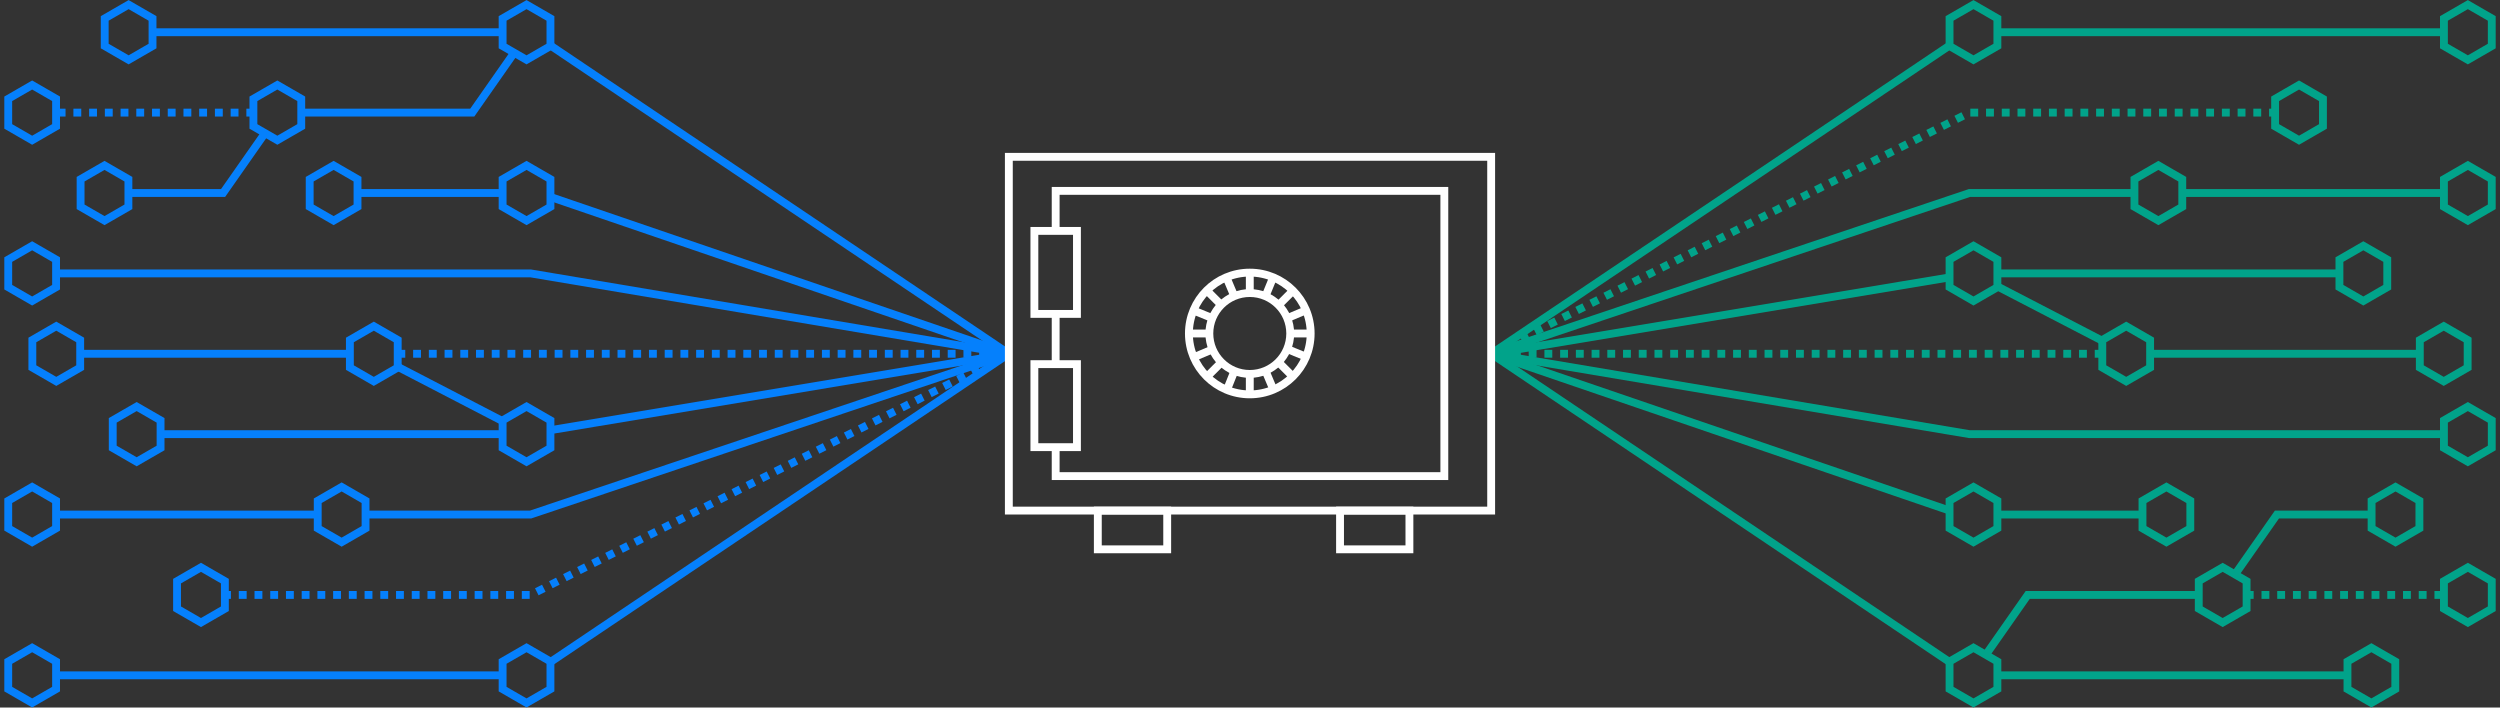 <svg width="636" height="180" viewBox="0 0 636 180" fill="none" xmlns="http://www.w3.org/2000/svg">
<rect x="0" y="0" width="636" height="180" fill="#333333" stroke="none"/>
<path d="M64.674 28.649H14.078" stroke="#0580FC" stroke-width="2" stroke-dasharray="2 2"/>
<path d="M128.325 107.383L100.717 93.067" stroke="#0580FC" stroke-width="2"/>
<path d="M140.083 50.122L256.649 90" stroke="#0580FC" stroke-width="2"/>
<path d="M14.315 69.55H134.971L256.65 90" stroke="#0580FC" stroke-width="2"/>
<path d="M101.099 90L256.649 90" stroke="#0580FC" stroke-width="2" stroke-dasharray="2 2"/>
<path d="M40.9 110.45L127.814 110.45M14.315 171.801H127.814" stroke="#0580FC" stroke-width="2"/>
<path d="M91.003 49.1L127.813 49.1" stroke="#0580FC" stroke-width="2"/>
<path d="M14.315 130.9H80.778M20.45 90H88.958" stroke="#0580FC" stroke-width="2"/>
<path d="M38.855 8.199L127.813 8.199" stroke="#0580FC" stroke-width="2"/>
<path d="M139.572 11.267L256.649 90" stroke="#0580FC" stroke-width="2"/>
<path d="M76.688 28.649H120.145L130.881 13.312" stroke="#0580FC" stroke-width="2"/>
<path d="M32.72 49.1H56.749L67.486 33.762" stroke="#0580FC" stroke-width="2"/>
<path d="M93.048 130.9H134.971L256.65 90" stroke="#0580FC" stroke-width="2"/>
<path d="M140.083 109.428L256.649 90" stroke="#0580FC" stroke-width="2"/>
<path d="M139.572 168.733L256.649 90" stroke="#0580FC" stroke-width="2"/>
<path d="M56.749 151.35H134.971L256.65 90" stroke="#0580FC" stroke-width="2" stroke-dasharray="2 2"/>
<path d="M38.804 4.687L32.72 1.174L26.636 4.687V11.712L32.72 15.225L38.804 11.712V4.687Z" stroke="#0580FC" stroke-width="2"/>
<path d="M20.399 86.487L14.315 82.975L8.231 86.487V93.513L14.315 97.025L20.399 93.513V86.487Z" stroke="#0580FC" stroke-width="2"/>
<path d="M76.637 25.137L70.553 21.624L64.469 25.137V32.162L70.553 35.675L76.637 32.162V25.137Z" stroke="#0580FC" stroke-width="2"/>
<path d="M140.033 106.937L133.949 103.425L127.864 106.937V113.963L133.949 117.476L140.033 113.963V106.937Z" stroke="#0580FC" stroke-width="2"/>
<path d="M101.177 86.487L95.093 82.975L89.009 86.487V93.513L95.093 97.025L101.177 93.513V86.487Z" stroke="#0580FC" stroke-width="2"/>
<path d="M140.033 45.587L133.949 42.074L127.864 45.587V52.612L133.949 56.125L140.033 52.612V45.587Z" stroke="#0580FC" stroke-width="2"/>
<path d="M90.952 45.587L84.868 42.074L78.784 45.587V52.612L84.868 56.125L90.952 52.612V45.587Z" stroke="#0580FC" stroke-width="2"/>
<path d="M14.264 25.137L8.18 21.624L2.096 25.137V32.162L8.18 35.675L14.264 32.162V25.137Z" stroke="#0580FC" stroke-width="2"/>
<path d="M140.033 4.687L133.949 1.174L127.864 4.687V11.712L133.949 15.225L140.033 11.712V4.687Z" stroke="#0580FC" stroke-width="2"/>
<path d="M40.849 106.937L34.765 103.425L28.681 106.937V113.963L34.765 117.476L40.849 113.963V106.937Z" stroke="#0580FC" stroke-width="2"/>
<path d="M32.669 45.587L26.585 42.074L20.501 45.587V52.612L26.585 56.125L32.669 52.612V45.587Z" stroke="#0580FC" stroke-width="2"/>
<path d="M14.264 127.388L8.18 123.875L2.096 127.388V134.413L8.18 137.926L14.264 134.413V127.388Z" stroke="#0580FC" stroke-width="2"/>
<path d="M92.997 127.388L86.913 123.875L80.829 127.388V134.413L86.913 137.926L92.997 134.413V127.388Z" stroke="#0580FC" stroke-width="2"/>
<path d="M14.264 66.037L8.18 62.525L2.096 66.037V73.062L8.18 76.575L14.264 73.062V66.037Z" stroke="#0580FC" stroke-width="2"/>
<path d="M57.209 147.838L51.125 144.325L45.041 147.838V154.863L51.125 158.376L57.209 154.863V147.838Z" stroke="#0580FC" stroke-width="2"/>
<path d="M14.264 168.288L8.18 164.775L2.096 168.288V175.313L8.18 178.826L14.264 175.313V168.288Z" stroke="#0580FC" stroke-width="2"/>
<path d="M140.033 168.288L133.949 164.775L127.864 168.288V175.313L133.949 178.826L140.033 175.313V168.288Z" stroke="#0580FC" stroke-width="2"/>
<path d="M571.326 151.35H621.922" stroke="#01A38A" stroke-width="2" stroke-dasharray="2 2"/>
<path d="M507.675 72.617L535.283 86.933" stroke="#01A38A" stroke-width="2"/>
<path d="M495.917 129.878L379.351 90" stroke="#01A38A" stroke-width="2"/>
<path d="M621.685 110.45H501.029L379.351 90" stroke="#01A38A" stroke-width="2"/>
<path d="M534.901 90L379.351 90" stroke="#01A38A" stroke-width="2" stroke-dasharray="2 2"/>
<path d="M595.1 69.55L508.187 69.55M621.685 8.199L508.187 8.199" stroke="#01A38A" stroke-width="2"/>
<path d="M544.997 130.9H508.187" stroke="#01A38A" stroke-width="2"/>
<path d="M621.685 49.1L555.222 49.1M615.55 90H547.042" stroke="#01A38A" stroke-width="2"/>
<path d="M597.145 171.801H508.187" stroke="#01A38A" stroke-width="2"/>
<path d="M496.428 168.733L379.351 90" stroke="#01A38A" stroke-width="2"/>
<path d="M559.312 151.35H515.856L505.119 166.688" stroke="#01A38A" stroke-width="2"/>
<path d="M603.28 130.9H579.251L568.515 146.238" stroke="#01A38A" stroke-width="2"/>
<path d="M542.952 49.1H501.029L379.351 90" stroke="#01A38A" stroke-width="2"/>
<path d="M495.917 70.572L379.351 90" stroke="#01A38A" stroke-width="2"/>
<path d="M496.428 11.267L379.351 90" stroke="#01A38A" stroke-width="2"/>
<path d="M579.251 28.649H501.029L379.351 90" stroke="#01A38A" stroke-width="2" stroke-dasharray="2 2"/>
<path d="M597.196 175.313L603.28 178.826L609.364 175.313V168.288L603.28 164.775L597.196 168.288V175.313Z" stroke="#01A38A" stroke-width="2"/>
<path d="M615.601 93.513L621.685 97.025L627.769 93.513V86.487L621.685 82.975L615.601 86.487V93.513Z" stroke="#01A38A" stroke-width="2"/>
<path d="M559.363 154.863L565.447 158.376L571.531 154.863V147.838L565.447 144.325L559.363 147.838V154.863Z" stroke="#01A38A" stroke-width="2"/>
<path d="M495.967 73.062L502.052 76.575L508.136 73.062V66.037L502.052 62.525L495.967 66.037V73.062Z" stroke="#01A38A" stroke-width="2"/>
<path d="M534.823 93.513L540.907 97.025L546.991 93.513V86.487L540.907 82.975L534.823 86.487V93.513Z" stroke="#01A38A" stroke-width="2"/>
<path d="M495.967 134.413L502.052 137.926L508.136 134.413V127.388L502.052 123.875L495.967 127.388V134.413Z" stroke="#01A38A" stroke-width="2"/>
<path d="M545.048 134.413L551.132 137.926L557.216 134.413V127.388L551.132 123.875L545.048 127.388V134.413Z" stroke="#01A38A" stroke-width="2"/>
<path d="M621.736 154.863L627.82 158.376L633.904 154.863V147.838L627.82 144.325L621.736 147.838V154.863Z" stroke="#01A38A" stroke-width="2"/>
<path d="M495.967 175.313L502.052 178.826L508.136 175.313V168.288L502.052 164.775L495.967 168.288V175.313Z" stroke="#01A38A" stroke-width="2"/>
<path d="M595.151 73.062L601.235 76.575L607.319 73.062V66.037L601.235 62.525L595.151 66.037V73.062Z" stroke="#01A38A" stroke-width="2"/>
<path d="M603.331 134.413L609.415 137.926L615.499 134.413V127.388L609.415 123.875L603.331 127.388V134.413Z" stroke="#01A38A" stroke-width="2"/>
<path d="M621.736 52.612L627.82 56.125L633.904 52.612V45.587L627.82 42.074L621.736 45.587V52.612Z" stroke="#01A38A" stroke-width="2"/>
<path d="M543.003 52.612L549.087 56.125L555.171 52.612V45.587L549.087 42.074L543.003 45.587V52.612Z" stroke="#01A38A" stroke-width="2"/>
<path d="M621.736 113.963L627.82 117.476L633.904 113.963V106.937L627.82 103.425L621.736 106.937V113.963Z" stroke="#01A38A" stroke-width="2"/>
<path d="M578.791 32.162L584.875 35.675L590.959 32.162V25.137L584.875 21.624L578.791 25.137V32.162Z" stroke="#01A38A" stroke-width="2"/>
<path d="M621.736 11.712L627.82 15.225L633.904 11.712V4.687L627.82 1.174L621.736 4.687V11.712Z" stroke="#01A38A" stroke-width="2"/>
<path d="M495.967 11.712L502.052 15.225L508.136 11.712V4.687L502.052 1.174L495.967 4.687V11.712Z" stroke="#01A38A" stroke-width="2"/>
<path d="M379.35 39.897H256.65V129.892H379.35V39.897Z" stroke="white" stroke-width="2" stroke-miterlimit="10"/>
<path d="M296.936 129.892H279.284V139.747H296.936V129.892Z" stroke="white" stroke-width="2" stroke-miterlimit="10"/>
<path d="M358.557 129.892H340.905V139.747H358.557V129.892Z" stroke="white" stroke-width="2" stroke-miterlimit="10"/>
<path d="M268.562 58.741V48.561H367.438V121.12H268.562V113.756" stroke="white" stroke-width="2" stroke-miterlimit="10"/>
<path d="M268.562 92.638V79.859" stroke="white" stroke-width="2" stroke-miterlimit="10"/>
<path d="M273.977 58.741H263.147V79.859H273.977V58.741Z" stroke="white" stroke-width="2" stroke-miterlimit="10"/>
<path d="M273.977 92.638H263.147V113.756H273.977V92.638Z" stroke="white" stroke-width="2" stroke-miterlimit="10"/>
<path d="M317.946 100.327C326.499 100.327 333.433 93.394 333.433 84.841C333.433 76.287 326.499 69.354 317.946 69.354C309.393 69.354 302.459 76.287 302.459 84.841C302.459 93.394 309.393 100.327 317.946 100.327Z" stroke="white" stroke-width="2" stroke-miterlimit="10"/>
<path d="M317.946 95.129C323.628 95.129 328.234 90.523 328.234 84.841C328.234 79.159 323.628 74.552 317.946 74.552C312.264 74.552 307.658 79.159 307.658 84.841C307.658 90.523 312.264 95.129 317.946 95.129Z" stroke="white" stroke-width="2" stroke-miterlimit="10"/>
<path d="M317.946 69.354V74.552" stroke="white" stroke-width="2" stroke-miterlimit="10"/>
<path d="M317.946 95.237V100.435" stroke="white" stroke-width="2" stroke-miterlimit="10"/>
<path d="M302.459 84.841H307.658" stroke="white" stroke-width="2" stroke-miterlimit="10"/>
<path d="M328.343 84.841H333.541" stroke="white" stroke-width="2" stroke-miterlimit="10"/>
<path d="M307.008 95.887L310.69 92.205" stroke="white" stroke-width="2" stroke-miterlimit="10"/>
<path d="M325.31 77.585L328.992 73.902" stroke="white" stroke-width="2" stroke-miterlimit="10"/>
<path d="M328.992 95.887L325.31 92.205" stroke="white" stroke-width="2" stroke-miterlimit="10"/>
<path d="M310.69 77.585L307.008 73.902" stroke="white" stroke-width="2" stroke-miterlimit="10"/>
<path d="M311.99 70.545L314.047 75.419" stroke="white" stroke-width="2" stroke-miterlimit="10"/>
<path d="M321.953 94.371L324.011 99.244" stroke="white" stroke-width="2" stroke-miterlimit="10"/>
<path d="M303.651 90.905L308.524 88.847" stroke="white" stroke-width="2" stroke-miterlimit="10"/>
<path d="M327.476 80.942L332.349 78.884" stroke="white" stroke-width="2" stroke-miterlimit="10"/>
<path d="M312.098 99.244L314.047 94.371" stroke="white" stroke-width="2" stroke-miterlimit="10"/>
<path d="M321.953 75.31L323.902 70.545" stroke="white" stroke-width="2" stroke-miterlimit="10"/>
<path d="M332.349 90.797L327.584 88.848" stroke="white" stroke-width="2" stroke-miterlimit="10"/>
<path d="M308.416 80.942L303.651 78.993" stroke="white" stroke-width="2" stroke-miterlimit="10"/>
</svg>
